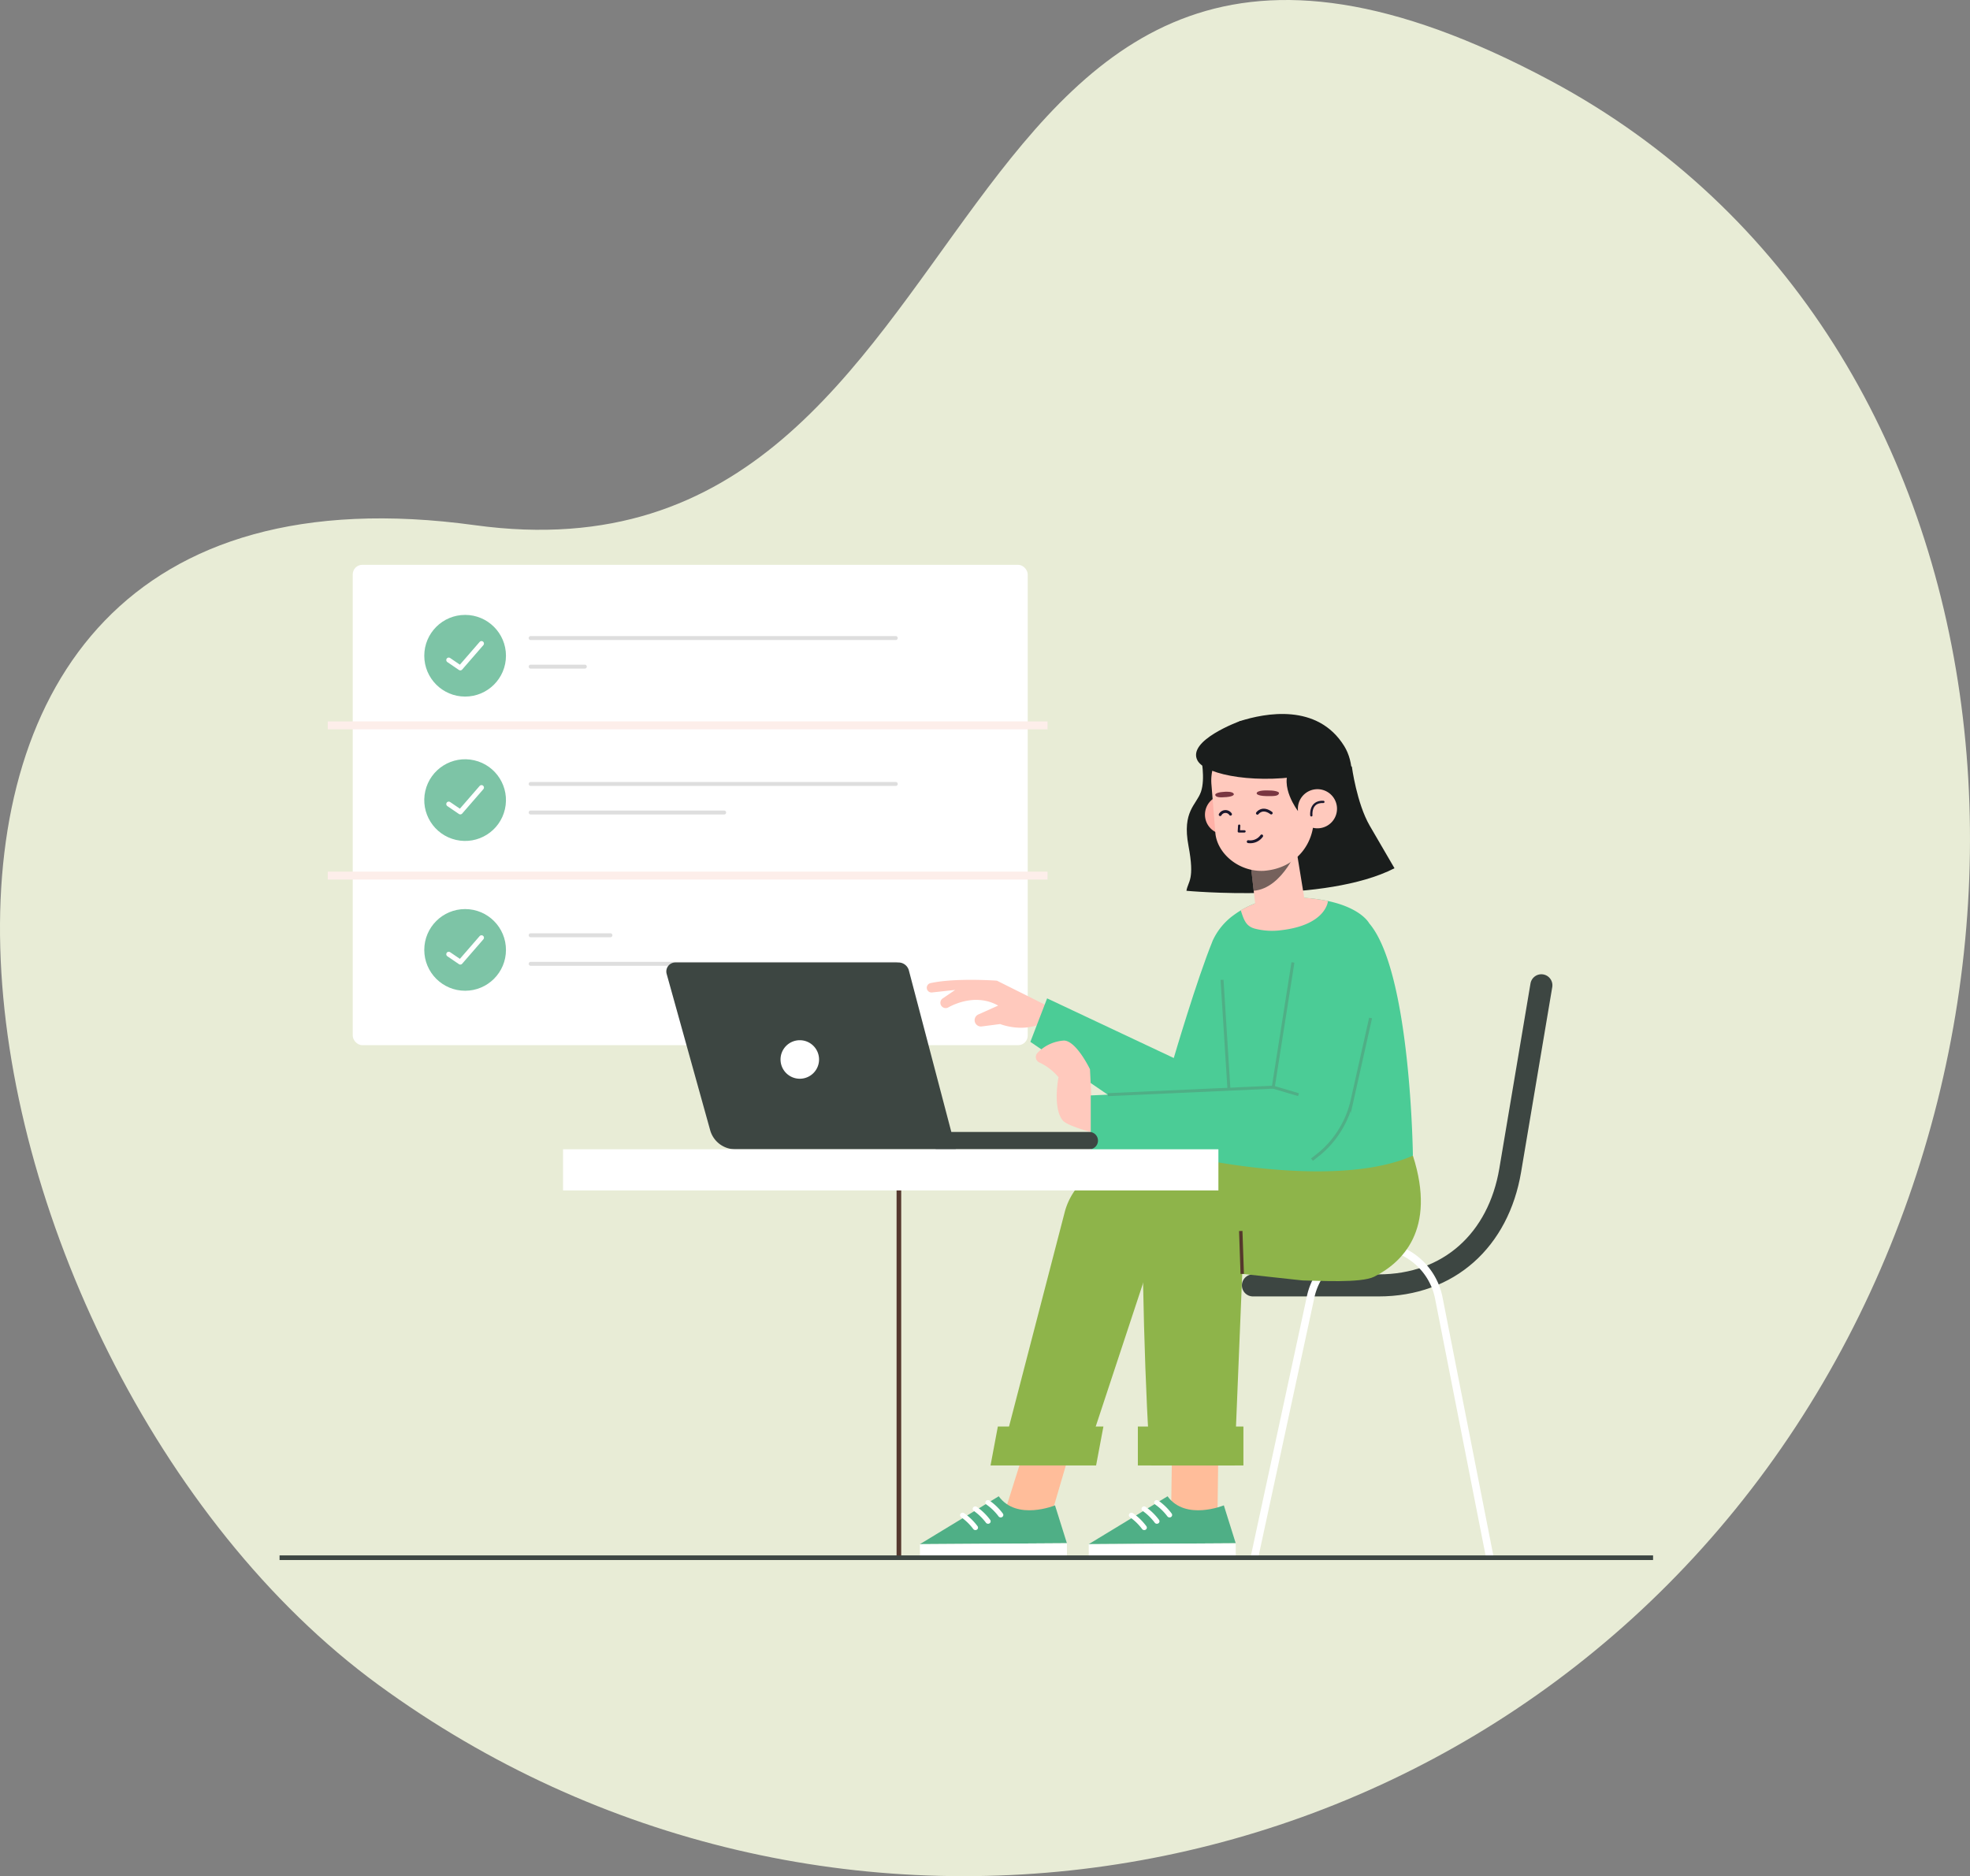 <svg xmlns="http://www.w3.org/2000/svg" width="487.781" height="464.601" viewBox="0 0 487.781 464.601">
  <rect x="0" y="0" width="487.781" height="464.601" fill="#808080" stroke="none"/>
  <g id="Component_99_1" data-name="Component 99 – 1" transform="translate(0)">
    <path id="Path_1485" data-name="Path 1485" d="M295.184,266.473c-171.845-23.6-133.6,207.032-23.9,287.171s263.593,56.179,343.732-53.52,66.275-279.662-53.522-343.732C403.111,71.685,429.774,284.954,295.184,266.473Z" transform="translate(-177.587 -136.417)" fill="#e8ecd6"/>
    <rect id="Rectangle_1389" data-name="Rectangle 1389" width="167.13" height="118.953" rx="2.363" transform="translate(87.338 139.869)" fill="#fff"/>
    <line id="Line_17" data-name="Line 17" x2="178.222" transform="translate(81.157 179.623)" fill="none" stroke="#fdeeea" stroke-miterlimit="10" stroke-width="1.96"/>
    <line id="Line_18" data-name="Line 18" x2="178.222" transform="translate(81.157 216.832)" fill="none" stroke="#fdeeea" stroke-miterlimit="10" stroke-width="1.96"/>
    <circle id="Ellipse_38" data-name="Ellipse 38" cx="10.113" cy="10.113" r="10.113" transform="translate(105.053 152.271)" fill="#7dc4a6"/>
    <circle id="Ellipse_39" data-name="Ellipse 39" cx="10.113" cy="10.113" r="10.113" transform="translate(103.057 205.746) rotate(-77.162)" fill="#7dc4a6"/>
    <circle id="Ellipse_40" data-name="Ellipse 40" cx="10.113" cy="10.113" r="10.113" transform="translate(105.053 225.118)" fill="#7dc4a6"/>
    <g id="Group_940" data-name="Group 940" transform="translate(131.393 158.007)">
      <line id="Line_19" data-name="Line 19" x2="90.401" transform="translate(0 0)" fill="none" stroke="#dedede" stroke-linecap="round" stroke-linejoin="round" stroke-width="0.98"/>
      <line id="Line_20" data-name="Line 20" x2="13.41" transform="translate(0 7.074)" fill="none" stroke="#dedede" stroke-linecap="round" stroke-linejoin="round" stroke-width="0.98"/>
    </g>
    <g id="Group_941" data-name="Group 941" transform="translate(131.393 194.131)">
      <line id="Line_21" data-name="Line 21" x2="90.401" transform="translate(0)" fill="none" stroke="#dedede" stroke-linecap="round" stroke-linejoin="round" stroke-width="0.98"/>
      <line id="Line_22" data-name="Line 22" x2="47.911" transform="translate(0 7.074)" fill="none" stroke="#dedede" stroke-linecap="round" stroke-linejoin="round" stroke-width="0.98"/>
    </g>
    <g id="Group_942" data-name="Group 942" transform="translate(131.393 231.604)">
      <line id="Line_23" data-name="Line 23" x2="19.754" transform="translate(0)" fill="none" stroke="#dedede" stroke-linecap="round" stroke-linejoin="round" stroke-width="0.98"/>
      <line id="Line_24" data-name="Line 24" x2="90.401" transform="translate(0 7.074)" fill="none" stroke="#dedede" stroke-linecap="round" stroke-linejoin="round" stroke-width="0.98"/>
    </g>
    <path id="Path_1186" data-name="Path 1186" d="M100.163,282.115l2.867,1.955,5.244-6.04" transform="translate(10.946 -118.667)" fill="none" stroke="#fff" stroke-linecap="round" stroke-linejoin="round" stroke-width="1.22"/>
    <path id="Path_1187" data-name="Path 1187" d="M100.163,308.025l2.867,1.955,5.244-6.04" transform="translate(10.946 -108.913)" fill="none" stroke="#fff" stroke-linecap="round" stroke-linejoin="round" stroke-width="1.22"/>
    <path id="Path_1188" data-name="Path 1188" d="M100.163,335.04l2.867,1.955,5.244-6.04" transform="translate(10.946 -98.744)" fill="none" stroke="#fff" stroke-linecap="round" stroke-linejoin="round" stroke-width="1.22"/>
    <g id="Group_949" data-name="Group 949" transform="translate(310.23 243.991)">
      <path id="Path_1194" data-name="Path 1194" d="M244.828,413.831h31.1c17.478,0,29.7-11.272,32.606-28.506l7.715-45.812" transform="translate(-244.828 -339.513)" fill="none" stroke="#3d4642" stroke-linecap="round" stroke-linejoin="round" stroke-width="5.463"/>
      <path id="Path_1195" data-name="Path 1195" d="M245.085,463.662l13.954-64.674a16.2,16.2,0,0,1,15.821-12.714h0a16.2,16.2,0,0,1,15.883,13.01l12.663,64.378" transform="translate(-244.731 -321.911)" fill="none" stroke="#fff" stroke-miterlimit="10" stroke-width="1.879"/>
    </g>
    <g id="Group_968" data-name="Group 968" transform="translate(227.769 176.804)">
      <g id="Group_958" data-name="Group 958" transform="translate(0 109.368)">
        <g id="Group_953" data-name="Group 953" transform="translate(0 1.069)">
          <g id="Group_951" data-name="Group 951" transform="translate(0 65.716)">
            <path id="Path_1196" data-name="Path 1196" d="M199.72,442.183l7.209-22.9,11.467-.609L211.2,443.248l-11.059.07Z" transform="translate(-179.348 -418.679)" fill="#ffbd9a"/>
            <g id="Group_950" data-name="Group 950" transform="translate(0 17.575)">
              <path id="Path_1197" data-name="Path 1197" d="M218.377,433.695s-9.482,3.9-13.936-2.248l-19.522,11.859,36.4-.234Z" transform="translate(-184.919 -431.447)" fill="#4faf86"/>
              <rect id="Rectangle_1390" data-name="Rectangle 1390" width="36.398" height="3.352" transform="translate(0.001 11.86) rotate(-0.369)" fill="#fff"/>
              <path id="Path_1198" data-name="Path 1198" d="M200.247,436.377a.65.65,0,0,1-.267-.2,13.332,13.332,0,0,0-3-2.926.592.592,0,0,1-.176-.848.669.669,0,0,1,.889-.171,14.285,14.285,0,0,1,3.33,3.225.592.592,0,0,1-.143.855A.667.667,0,0,1,200.247,436.377Z" transform="translate(-180.487 -431.19)" fill="#fff"/>
              <path id="Path_1199" data-name="Path 1199" d="M197.97,437.515a.633.633,0,0,1-.266-.2,13.317,13.317,0,0,0-3-2.926.593.593,0,0,1-.178-.848.666.666,0,0,1,.889-.171,14.182,14.182,0,0,1,3.33,3.225.593.593,0,0,1-.142.855A.674.674,0,0,1,197.97,437.515Z" transform="translate(-181.343 -430.761)" fill="#fff"/>
              <path id="Path_1200" data-name="Path 1200" d="M195.694,438.653a.632.632,0,0,1-.266-.2,13.274,13.274,0,0,0-3-2.924.6.6,0,0,1-.178-.849.668.668,0,0,1,.891-.171,14.313,14.313,0,0,1,3.33,3.225.593.593,0,0,1-.143.855A.673.673,0,0,1,195.694,438.653Z" transform="translate(-182.2 -430.333)" fill="#fff"/>
            </g>
          </g>
          <g id="Group_952" data-name="Group 952" transform="translate(17.491)">
            <path id="Path_1201" data-name="Path 1201" d="M240.134,370.935l-9.967.633a16.54,16.54,0,0,0-14.882,12.062l-15.618,60.157,21.642-2.014,17.449-52.844Z" transform="translate(-196.858 -370.935)" fill="#8eb44a"/>
            <path id="Path_1202" data-name="Path 1202" d="M223.764,428.536H197.626l1.812-9.636h26.137Z" transform="translate(-197.626 -352.88)" fill="#8eb44a"/>
          </g>
        </g>
        <g id="Group_957" data-name="Group 957" transform="translate(41.801)">
          <g id="Group_955" data-name="Group 955" transform="translate(0 67.09)">
            <path id="Path_1203" data-name="Path 1203" d="M230.089,442.1l.333-22.591,11.467-.609-.316,24.265-11.06.07Z" transform="translate(-209.717 -418.9)" fill="#ffbd9a"/>
            <g id="Group_954" data-name="Group 954" transform="translate(0 17.27)">
              <path id="Path_1204" data-name="Path 1204" d="M248.746,433.695s-9.482,3.9-13.936-2.248l-19.522,11.859,36.4-.234Z" transform="translate(-215.288 -431.447)" fill="#4faf86"/>
              <rect id="Rectangle_1391" data-name="Rectangle 1391" width="36.398" height="3.352" transform="matrix(1, -0.006, 0.006, 1, 0.001, 11.86)" fill="#fff"/>
              <path id="Path_1205" data-name="Path 1205" d="M230.616,436.377a.65.65,0,0,1-.267-.2,13.377,13.377,0,0,0-3-2.926.592.592,0,0,1-.178-.848.669.669,0,0,1,.889-.171,14.254,14.254,0,0,1,3.33,3.225.593.593,0,0,1-.142.855A.67.67,0,0,1,230.616,436.377Z" transform="translate(-210.856 -431.19)" fill="#fff"/>
              <path id="Path_1206" data-name="Path 1206" d="M228.339,437.515a.633.633,0,0,1-.266-.2,13.284,13.284,0,0,0-3-2.926.594.594,0,0,1-.178-.848.668.668,0,0,1,.891-.171,14.221,14.221,0,0,1,3.328,3.225.593.593,0,0,1-.142.855A.673.673,0,0,1,228.339,437.515Z" transform="translate(-211.712 -430.761)" fill="#fff"/>
              <path id="Path_1207" data-name="Path 1207" d="M226.063,438.653a.632.632,0,0,1-.266-.2,13.273,13.273,0,0,0-3-2.924.6.6,0,0,1-.178-.849.668.668,0,0,1,.891-.171,14.313,14.313,0,0,1,3.33,3.225.593.593,0,0,1-.143.855A.673.673,0,0,1,226.063,438.653Z" transform="translate(-212.569 -430.333)" fill="#fff"/>
            </g>
          </g>
          <g id="Group_956" data-name="Group 956" transform="translate(12.168)">
            <path id="Path_1208" data-name="Path 1208" d="M291.911,370.158,260.732,371.4l-23.282.476c-6.8,0-12.333,4.1-12.435,10.893-.311,20.891,1.3,64.31,2.288,64.113,1.326-.264,20.411,0,20.411,0l1.939-47.439,14.954,1.627c3.686.03,14.457.727,17.744-.94C289.155,396.685,297.839,388.61,291.911,370.158Z" transform="translate(-223.809 -370.158)" fill="#8eb44a"/>
            <rect id="Rectangle_1392" data-name="Rectangle 1392" width="26.137" height="9.636" transform="translate(0 67.09)" fill="#8eb44a"/>
            <line id="Line_25" data-name="Line 25" x1="0.363" y1="10.625" transform="translate(25.481 18.663)" fill="none" stroke="#55382c" stroke-miterlimit="10" stroke-width="0.844"/>
          </g>
        </g>
      </g>
      <g id="Group_963" data-name="Group 963" transform="translate(1.702 45.41)">
        <g id="Group_959" data-name="Group 959" transform="translate(0 10.707)">
          <path id="Path_1209" data-name="Path 1209" d="M216.063,345.008l-12.53-6.266s-10.224-.754-16.436.6a1.178,1.178,0,0,0-.908,1.427h0a1.17,1.17,0,0,0,1.266.891l5.737-.628-3.089,2.1a1.312,1.312,0,0,0,.169,2.268h0a1.3,1.3,0,0,0,1.192-.026c1.715-.95,7.109-3.422,12.367-.464l-4.906,2.2a1.555,1.555,0,0,0-.513,2.465h0a1.557,1.557,0,0,0,1.352.5l4.564-.592s5.369,2.187,10.341-.2Z" transform="translate(-186.156 -328.813)" fill="#ffc9bd"/>
          <path id="Path_1210" data-name="Path 1210" d="M249.946,331.471c-3.968,9.72-9.645,29.08-9.645,29.08l-31.361-14.77-4.147,10.766L231.4,374.713l29.1-1.214,2.157-22.761Z" transform="translate(-179.14 -331.471)" fill="#4bcc96"/>
        </g>
        <g id="Group_960" data-name="Group 960" transform="translate(68.922)">
          <path id="Path_1211" data-name="Path 1211" d="M243.349,328.061a16.03,16.03,0,0,0-5.236,6.339l-1.884,54.319s33.339,7.021,51.445-1.07c0,0-.511-45.492-10.823-57.533,0,0-3.25-6.394-19.781-6.424A22.673,22.673,0,0,0,243.349,328.061Z" transform="translate(-236.229 -323.692)" fill="#4bcc96"/>
          <line id="Line_26" data-name="Line 26" x2="2.405" y2="38.14" transform="translate(4.189 20.428)" fill="none" stroke="#4faf86" stroke-miterlimit="10" stroke-width="0.735"/>
        </g>
        <g id="Group_962" data-name="Group 962" transform="translate(27.001 9.009)">
          <path id="Path_1212" data-name="Path 1212" d="M219.645,365.93l-.457-9.364s-3.357-7.01-6.418-7.109a9.947,9.947,0,0,0-6.582,3.049,1.477,1.477,0,0,0,.388,2.343,13.6,13.6,0,0,1,4.812,3.693s-1.481,7.554,1.019,10.663c1.272,1.581,8.755,3.357,8.755,3.357Z" transform="translate(-205.773 -323.003)" fill="#ffc9bd"/>
          <g id="Group_961" data-name="Group 961" transform="translate(13.602)">
            <path id="Path_1213" data-name="Path 1213" d="M266.843,330.237l-6.009,38.082-45.179,1.957v15.979l48.585-1.175a5.246,5.246,0,0,0,4.27-1.528l.493.233s13.159.222,16.856-44.705Z" transform="translate(-215.655 -330.237)" fill="#4bcc96"/>
            <path id="Path_1214" data-name="Path 1214" d="M218.714,368.146l40.981-1.851,4.874-30.884" transform="translate(-214.504 -328.29)" fill="none" stroke="#4faf86" stroke-miterlimit="10" stroke-width="0.735"/>
            <line id="Line_27" data-name="Line 27" x2="6.254" y2="1.851" transform="translate(45.191 38.005)" fill="none" stroke="#4faf86" stroke-miterlimit="10" stroke-width="0.735"/>
            <path id="Path_1215" data-name="Path 1215" d="M269.963,345.4l-4.557,20.334a24.222,24.222,0,0,1-7.91,13.126l-2.043,1.615" transform="translate(-200.674 -324.529)" fill="none" stroke="#4faf86" stroke-miterlimit="10" stroke-width="0.735"/>
          </g>
        </g>
      </g>
      <g id="Group_967" data-name="Group 967" transform="translate(66 0)">
        <path id="Path_1216" data-name="Path 1216" d="M236.467,299.123s1.127,5.374,0,8.647-4.713,4.812-3.1,13.361-.107,8.751-.5,11.167c0,0,34.325,3.232,51.514-5.584,0,0-2.907-4.988-6.126-10.523s-4.429-14.636-4.429-14.636l-13.163-5.038Z" transform="translate(-232.869 -288.511)" fill="#1a1d1c"/>
        <g id="Group_966" data-name="Group 966" transform="translate(4.588)">
          <path id="Path_1217" data-name="Path 1217" d="M241.421,294.97c-.392-.124,1.134-2.384,1.525-2.509,6.11-1.952,19.163-4.534,25.8,6.2,4.878,7.887-.019,22.719-10.271,27.208-9.766,4.277-8.1-28.1-8.1-28.1Z" transform="translate(-234.262 -290.7)" fill="#1a1d1c"/>
          <path id="Path_1218" data-name="Path 1218" d="M245.857,309.563a4.845,4.845,0,1,1-5.389-4.233A4.843,4.843,0,0,1,245.857,309.563Z" transform="translate(-236.202 -285.206)" fill="#ffb1a7"/>
          <path id="Path_1219" data-name="Path 1219" d="M244.428,319.549l1.2,10.491c.413,3.686,2.906,5.4,6.528,4.966h0c3.094-.372,5.809-2.318,5.822-5.434L255.3,313.153Z" transform="translate(-233.106 -282.249)" fill="#ffc9bd"/>
          <path id="Path_1220" data-name="Path 1220" d="M245.208,325.566c7.361-.639,11.145-11.167,11.145-11.167l-12.029,3.609Z" transform="translate(-233.145 -281.78)" fill="#1a1d1c" opacity="0.6"/>
          <path id="Path_1221" data-name="Path 1221" d="M250.386,328.268h0c-6.217.33-11.6-4.308-12.038-9.376l-.968-11.963a11.819,11.819,0,0,1,10.365-12.758h0c6.48-.779,13.5,3.707,14.28,10.187l.673,9.631C263.22,321.437,258.356,327.66,250.386,328.268Z" transform="translate(-235.776 -289.427)" fill="#ffc9bd"/>
          <path id="Path_1222" data-name="Path 1222" d="M251.844,300.774c-2.952,4.406,1.868,10.662,1.868,10.662l9.108-11.01S253.592,298.163,251.844,300.774Z" transform="translate(-230.675 -287.382)" fill="#1a1d1c"/>
          <g id="Group_964" data-name="Group 964" transform="translate(23.002 18.63)">
            <path id="Path_1223" data-name="Path 1223" d="M262.57,308.5a4.845,4.845,0,1,1-5.389-4.233A4.845,4.845,0,0,1,262.57,308.5Z" transform="translate(-252.914 -304.236)" fill="#ffc9bd"/>
            <path id="Path_1224" data-name="Path 1224" d="M255.342,309.856s-.42-3.488,2.981-3.339" transform="translate(-252.005 -303.378)" fill="none" stroke="#1b172c" stroke-linecap="round" stroke-linejoin="round" stroke-width="0.562"/>
          </g>
          <g id="Group_965" data-name="Group 965" transform="translate(2.536 18.928)">
            <path id="Path_1225" data-name="Path 1225" d="M242.385,310.791l-.093,1.425,1.409,0" transform="translate(-236.447 -302.066)" fill="none" stroke="#1b172c" stroke-linecap="round" stroke-linejoin="round" stroke-width="0.562"/>
            <path id="Path_1226" data-name="Path 1226" d="M248.182,304.456s-2.7-.106-2.684.761c0,0,.028.586,2.377.643s2.955-.095,3.145-.651S249.444,304.43,248.182,304.456Z" transform="translate(-235.24 -304.452)" fill="#793641"/>
            <path id="Path_1227" data-name="Path 1227" d="M240.232,304.72s2.212-.238,2.428.571c0,0,.129.548-1.807.723s-2.578-.006-2.782-.446C237.843,305.07,239.179,304.76,240.232,304.72Z" transform="translate(-238.045 -304.363)" fill="#793641"/>
            <path id="Path_1228" data-name="Path 1228" d="M245.632,308.775s1.2-1.715,3.427-.056" transform="translate(-235.189 -303.118)" fill="none" stroke="#1b172c" stroke-linecap="round" stroke-linejoin="round" stroke-width="0.705"/>
            <path id="Path_1229" data-name="Path 1229" d="M238.937,309.032a1.5,1.5,0,0,1,2.562-.113" transform="translate(-237.71 -303.026)" fill="none" stroke="#1b172c" stroke-linecap="round" stroke-linejoin="round" stroke-width="0.705"/>
            <path id="Path_1230" data-name="Path 1230" d="M243.983,314.058a3.464,3.464,0,0,0,3.331-1.416" transform="translate(-235.81 -301.369)" fill="none" stroke="#1b172c" stroke-linecap="round" stroke-linejoin="round" stroke-width="0.705"/>
          </g>
        </g>
        <path id="Path_1231" data-name="Path 1231" d="M245.493,292.084s-13.274,4.793-10.524,9.788c2.039,3.7,15.4,6,28.089,3.383,0,0,5.791-4.7-1.379-9.579C261.678,295.676,257.83,290.238,245.493,292.084Z" transform="translate(-232.22 -290.324)" fill="#1a1d1c"/>
        <path id="Path_1232" data-name="Path 1232" d="M242.641,326.922A25.114,25.114,0,0,1,252,323.708a49.2,49.2,0,0,1,12.234.91s-.366,5.919-11.576,7.226a16.943,16.943,0,0,1-6.583-.4C243.935,330.837,243.428,329.349,242.641,326.922Z" transform="translate(-229.191 -278.298)" fill="#ffc9bd"/>
      </g>
    </g>
    <g id="Group_971" data-name="Group 971" transform="translate(164.984 238.343)">
      <path id="Path_1233" data-name="Path 1233" d="M225.8,370.191h-38.04V365.9H225.8a2.146,2.146,0,0,1,2.146,2.146h0A2.146,2.146,0,0,1,225.8,370.191Z" transform="translate(-121.065 -323.933)" fill="#3d4642"/>
      <g id="Group_970" data-name="Group 970" transform="translate(0 0)">
        <path id="Path_1234" data-name="Path 1234" d="M211,381.668H156.389a6.465,6.465,0,0,1-6.23-4.732l-10.772-38.7a2.227,2.227,0,0,1,2.146-2.826h55.261a2.658,2.658,0,0,1,2.57,1.982Z" transform="translate(-139.304 -335.41)" fill="#3d4642"/>
        <path id="Path_1235" data-name="Path 1235" d="M169.388,354.165a4.769,4.769,0,1,1-4.768-4.769A4.768,4.768,0,0,1,169.388,354.165Z" transform="translate(-131.57 -330.145)" fill="#fff"/>
      </g>
    </g>
    <g id="Group_972" data-name="Group 972" transform="translate(139.41 284.602)">
      <line id="Line_28" data-name="Line 28" y2="96.047" transform="translate(83.159 5.094)" fill="none" stroke="#55382e" stroke-miterlimit="10" stroke-width="1.147"/>
      <rect id="Rectangle_1393" data-name="Rectangle 1393" width="162.272" height="10.189" transform="translate(0 0)" fill="#fff"/>
    </g>
    <line id="Line_29" data-name="Line 29" x1="340.086" transform="translate(69.221 385.743)" fill="none" stroke="#3d4642" stroke-miterlimit="10" stroke-width="1.147"/>
  </g>
</svg>
